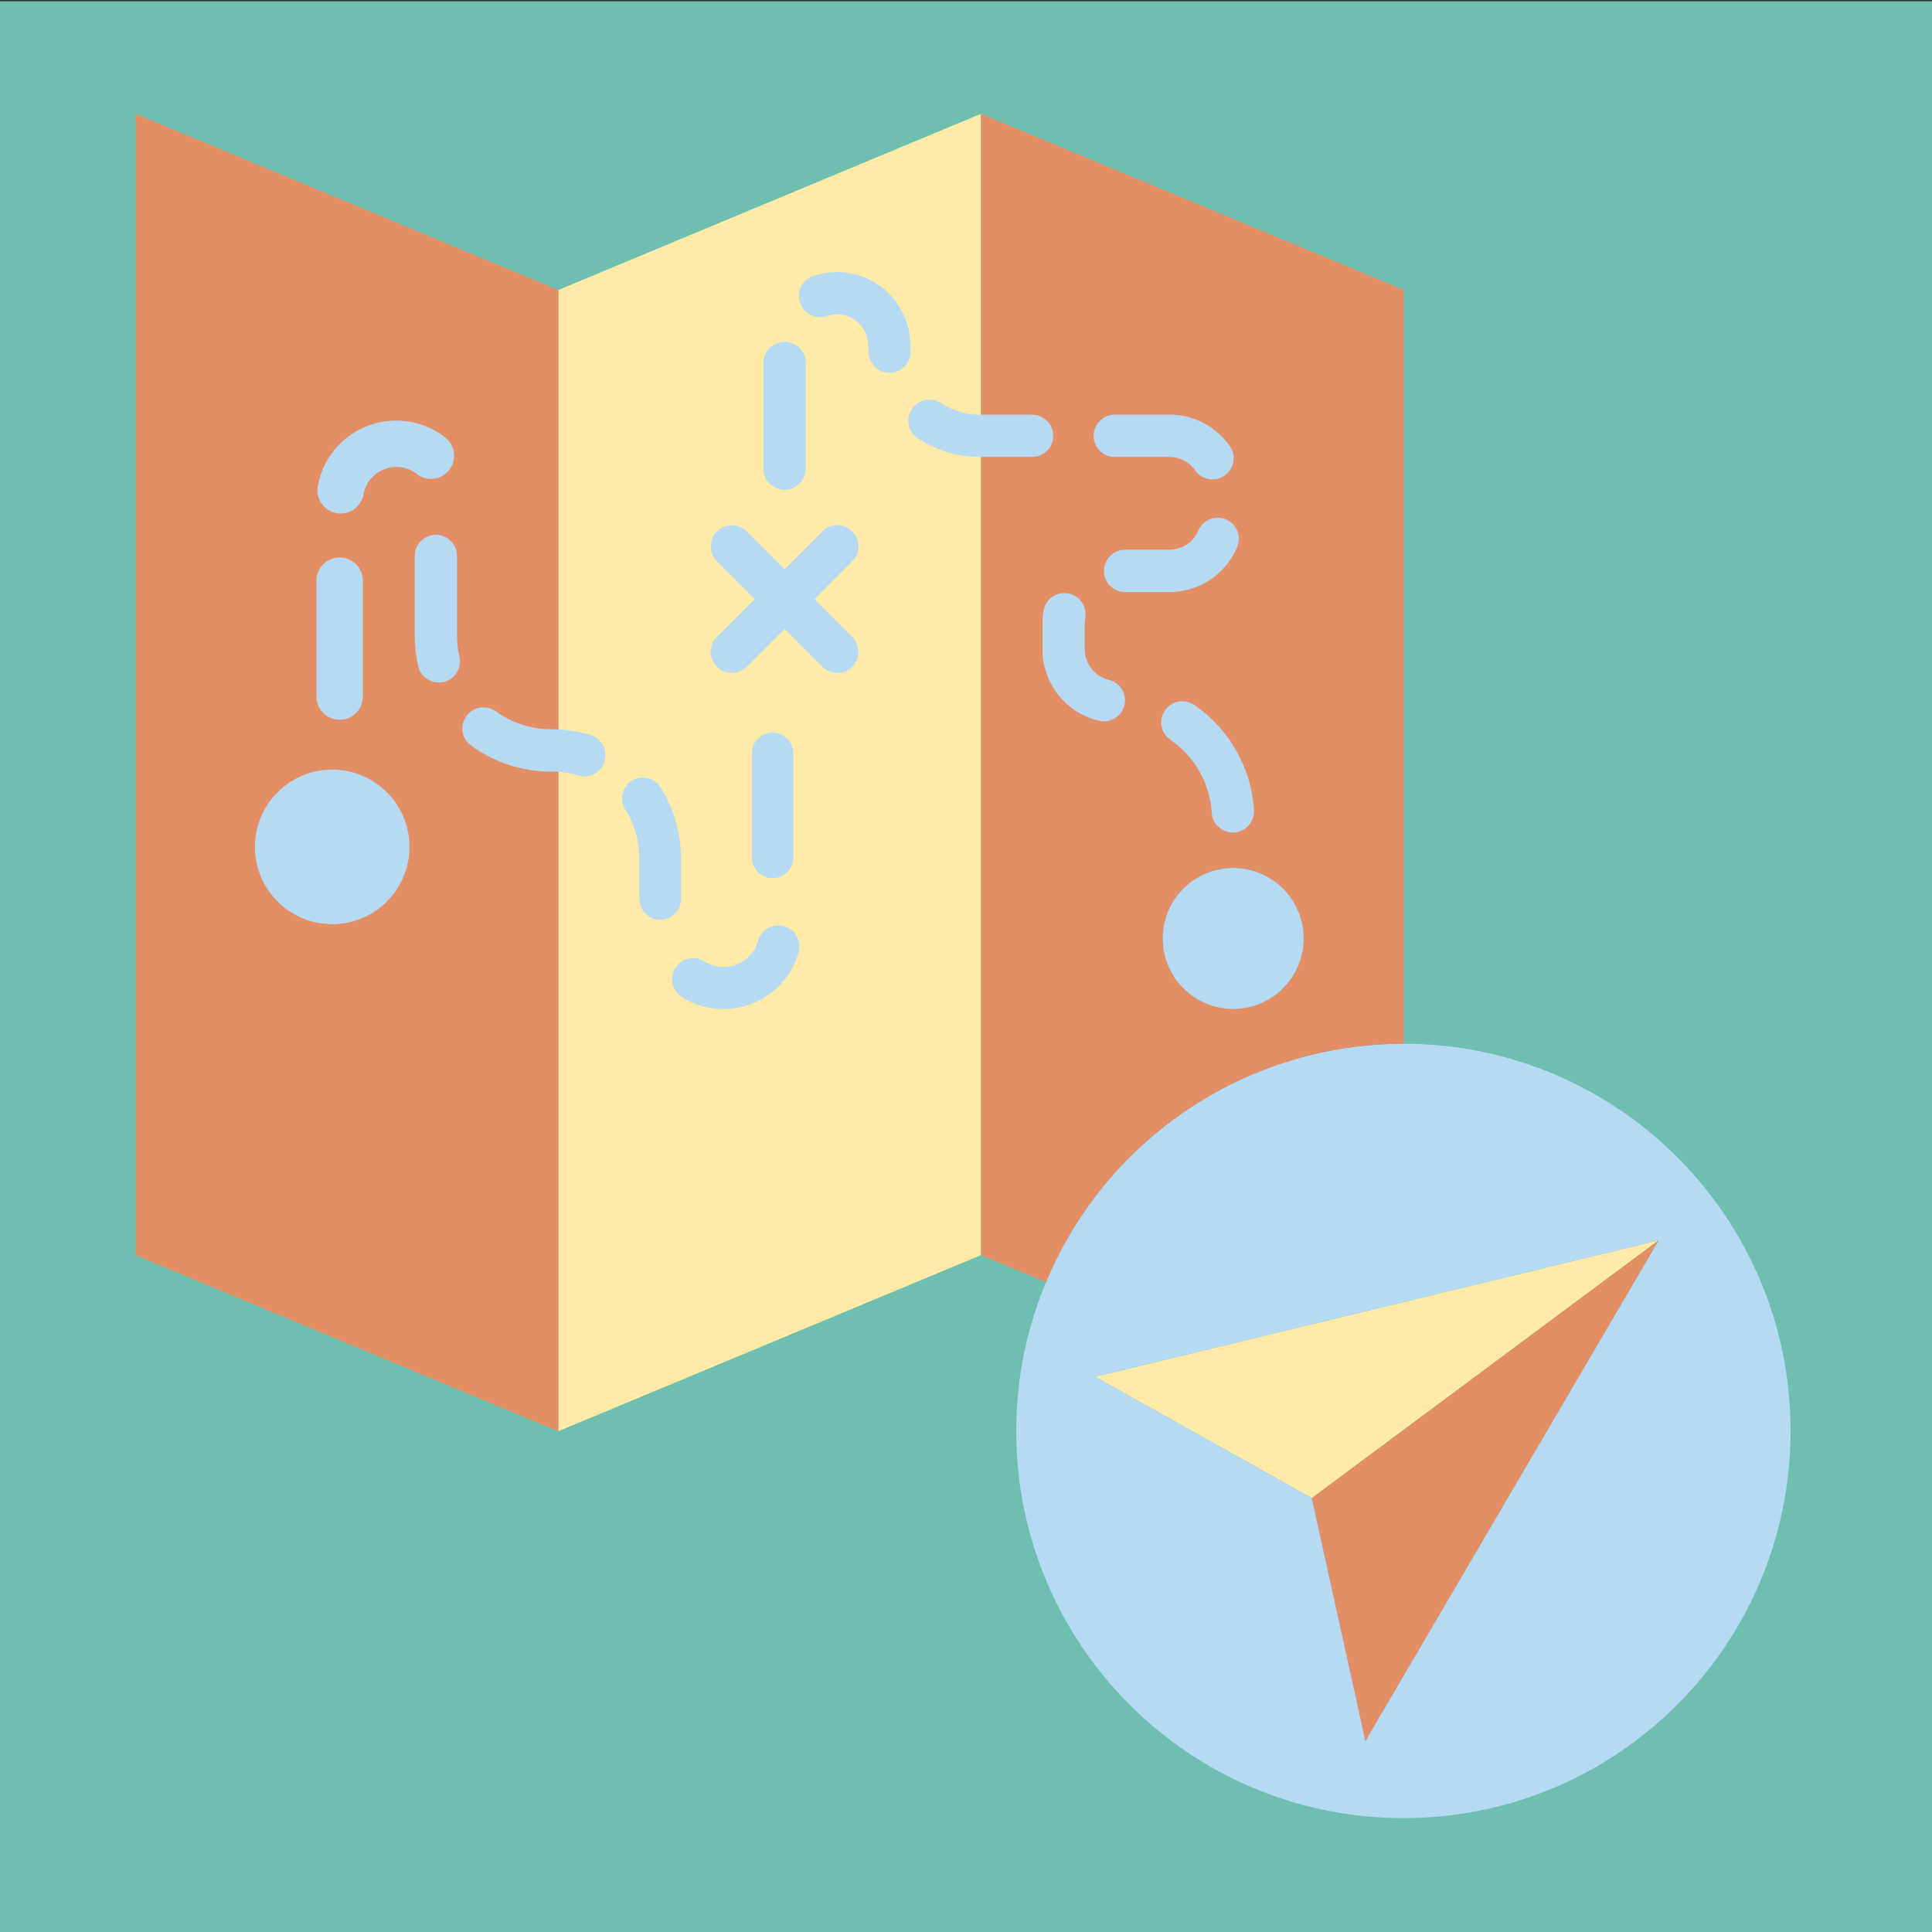 <?xml version="1.0" encoding="utf-8"?>
<!-- Generator: Adobe Illustrator 23.0.0, SVG Export Plug-In . SVG Version: 6.00 Build 0)  -->
<svg version="1.1" id="Calque_1" xmlns="http://www.w3.org/2000/svg" xmlns:xlink="http://www.w3.org/1999/xlink" x="0px" y="0px"
	 viewBox="0 0 200 200" style="enable-background:new 0 0 200 200;" xml:space="preserve">
<rect x="0" y="0" width="200" height="200" fill="#333333" stroke="none"/>
<style type="text/css">
	.st0{fill:#6EBFAF;}
	.st1{fill:#FFEBA7;}
	.st2{fill:#B7DAF4;}
	.st3{fill:#E48E66;}
</style>
<rect y="0.13" class="st0" width="200" height="200"/>
<g>
	<polygon class="st1" points="171.7,128.4 135.8,155.08 113.36,142.52 	"/>
	<path class="st2" d="M145.31,108.05c22.14,0.02,40.07,17.97,40.05,40.11s-17.97,40.07-40.11,40.05s-40.07-17.97-40.05-40.11
		c0-5.28,1.05-10.5,3.08-15.37C114.51,117.78,129.12,108.05,145.31,108.05z M141.35,180.21l30.35-51.81l-58.34,14.12l22.44,12.57
		L141.35,180.21z"/>
	<polygon class="st1" points="101.55,45.12 101.55,129.93 57.8,148.16 57.8,77.7 57.8,30.02 101.55,11.78 	"/>
	<polygon class="st3" points="171.7,128.4 141.35,180.21 135.8,155.08 	"/>
	<path class="st3" d="M101.55,45.12V11.78l43.76,18.23v78.04c-16.19,0-30.8,9.73-37.03,24.68l-6.72-2.8V45.12z M134.95,97.15
		c0-4.03-3.27-7.29-7.29-7.29c-4.03,0-7.29,3.27-7.29,7.29s3.27,7.29,7.29,7.29l0,0C131.68,104.45,134.95,101.18,134.95,97.15
		L134.95,97.15z"/>
	<circle class="st2" cx="127.66" cy="97.15" r="7.29"/>
	<path class="st3" d="M57.8,77.7v70.47l-43.76-18.23V11.78L57.8,30.02V77.7z M41.75,87.96c0-4.03-3.27-7.29-7.29-7.29
		s-7.29,3.27-7.29,7.29c0,4.03,3.27,7.29,7.29,7.29C38.48,95.25,41.75,91.99,41.75,87.96C41.75,87.96,41.75,87.96,41.75,87.96z"/>
	<circle class="st2" cx="34.39" cy="87.67" r="8"/>
	<path class="st2" d="M88.23,55c-0.85-0.85-2.24-0.85-3.09,0c0,0,0,0,0,0l-3.92,3.92L77.29,55c-0.87-0.84-2.25-0.82-3.09,0.04
		c-0.83,0.85-0.83,2.2,0,3.05l3.92,3.92l-3.92,3.92c-0.85,0.85-0.85,2.24,0,3.09c0.85,0.85,2.24,0.85,3.09,0l3.92-3.92l3.92,3.92
		c0.85,0.85,2.24,0.85,3.09,0c0.85-0.85,0.85-2.24,0-3.09l-3.92-3.92l3.92-3.92C89.09,57.24,89.09,55.85,88.23,55z"/>
	<path class="st2" d="M70.5,93.06V88.9c0-2.63-0.74-5.2-2.14-7.42c-0.64-1-1.97-1.29-2.98-0.65c-0.99,0.64-1.29,1.95-0.67,2.95
		c0.97,1.53,1.48,3.31,1.48,5.12v4.16c0,1.19,0.96,2.15,2.15,2.15S70.5,94.25,70.5,93.06z"/>
	<path class="st2" d="M81.17,95.88c-1.16-0.33-2.37,0.35-2.7,1.51c0,0,0,0,0,0c-0.56,1.98-2.62,3.13-4.6,2.56
		c-0.33-0.09-0.65-0.23-0.94-0.42c-1.02-0.65-2.37-0.35-3.02,0.67s-0.35,2.37,0.67,3.02c0.01,0.01,0.02,0.01,0.03,0.02
		c3.8,2.36,8.8,1.19,11.16-2.61c0.4-0.64,0.7-1.33,0.91-2.06C83,97.42,82.33,96.21,81.17,95.88z"/>
	<path class="st2" d="M61.11,76.08c-1.03-0.31-2.08-0.5-3.15-0.56c-0.29-0.02-0.58-0.03-0.91-0.03c-2.05,0.01-4.04-0.64-5.7-1.84
		c-0.97-0.72-2.34-0.51-3.06,0.47c-0.72,0.97-0.51,2.34,0.47,3.06c0.01,0.01,0.02,0.01,0.03,0.02c2.4,1.74,5.3,2.68,8.27,2.67
		c0.22,0,0.41,0.01,0.61,0.02c0.74,0.05,1.48,0.18,2.19,0.39c1.16,0.35,2.38-0.31,2.72-1.47C62.92,77.64,62.26,76.42,61.11,76.08
		L61.11,76.08z"/>
	<path class="st2" d="M35.16,57.71c-1.33,0-2.4,1.07-2.4,2.4v12c0,1.33,1.07,2.4,2.4,2.4c1.33,0,2.4-1.07,2.4-2.4v-12
		C37.56,58.79,36.49,57.71,35.16,57.71z"/>
	<path class="st2" d="M46.5,48.65c0.82-1.05,0.63-2.55-0.42-3.37c0,0,0,0,0,0c-3.6-2.8-8.78-2.15-11.58,1.45
		c-0.82,1.05-1.37,2.28-1.6,3.58c-0.25,1.3,0.61,2.56,1.91,2.81c1.3,0.25,2.56-0.61,2.81-1.91c0-0.01,0-0.02,0.01-0.04
		c0.3-1.64,1.73-2.83,3.4-2.83c0.77,0,1.51,0.25,2.11,0.72C44.17,49.88,45.68,49.7,46.5,48.65C46.5,48.65,46.5,48.65,46.5,48.65z"/>
	<path class="st2" d="M47.31,65.75v-8.2c0-1.21-0.98-2.19-2.19-2.19c-1.21,0-2.19,0.98-2.19,2.19v8.2c0,1.08,0.12,2.15,0.36,3.21
		c0.27,1.18,1.45,1.91,2.63,1.64s1.91-1.45,1.64-2.63C47.39,67.24,47.31,66.49,47.31,65.75z"/>
	<path class="st2" d="M79.98,75.84c-1.19,0-2.15,0.96-2.15,2.15v10.77c0,1.19,0.96,2.15,2.15,2.15s2.15-0.96,2.15-2.15V77.99
		C82.13,76.8,81.17,75.84,79.98,75.84z"/>
	<path class="st2" d="M81.22,50.71c1.21,0,2.19-0.98,2.19-2.19V37.58c0-1.21-0.98-2.19-2.19-2.19s-2.19,0.98-2.19,2.19v10.94
		C79.03,49.73,80.01,50.71,81.22,50.71z"/>
	<path class="st2" d="M126.91,53.76c-1.11-0.47-2.4,0.05-2.87,1.17c0,0,0,0,0,0c-0.5,1.2-1.68,1.98-2.99,1.98h-4.58
		c-1.21,0-2.19,0.98-2.19,2.19c0,1.21,0.98,2.19,2.19,2.19h4.58c3.06,0,5.83-1.83,7.02-4.66C128.54,55.52,128.02,54.23,126.91,53.76
		C126.91,53.76,126.91,53.76,126.91,53.76z"/>
	<path class="st2" d="M115.39,47.3h5.67c1.07,0,2.07,0.53,2.68,1.41c0.7,0.98,2.07,1.21,3.05,0.51c0.95-0.68,1.2-2,0.56-2.98
		c-1.42-2.08-3.77-3.32-6.29-3.32h-5.66c-1.21,0-2.19,0.98-2.19,2.19C113.2,46.32,114.18,47.3,115.39,47.3L115.39,47.3z"/>
	<path class="st2" d="M94.27,36.26c-0.01-0.16-0.02-0.32-0.02-0.48c0-4.21-3.42-7.62-7.62-7.61c-0.83,0-1.66,0.14-2.45,0.41
		c-1.14,0.39-1.75,1.63-1.36,2.78c0.39,1.14,1.63,1.75,2.78,1.36c1.69-0.58,3.54,0.33,4.11,2.02c0.11,0.34,0.17,0.69,0.17,1.04
		c0,0.26,0.01,0.52,0.03,0.77c0.08,1.15,1.03,2.04,2.18,2.04c0.05,0,0.1,0,0.15,0C93.44,38.51,94.35,37.46,94.27,36.26z"/>
	<path class="st2" d="M109.03,45.12c0-1.21-0.98-2.19-2.19-2.19h-5.44c-1.41,0-2.8-0.42-3.97-1.2c-1-0.67-2.36-0.4-3.04,0.6
		S94,44.69,95,45.36c1.89,1.27,4.12,1.95,6.41,1.94h5.44C108.05,47.3,109.03,46.32,109.03,45.12z"/>
	<path class="st2" d="M114.81,70.38c-1.47-0.34-2.51-1.65-2.52-3.16v-2.7c0-0.19,0.02-0.37,0.05-0.56c0.21-1.19-0.59-2.32-1.78-2.53
		c-1.19-0.21-2.32,0.59-2.53,1.78c-0.07,0.43-0.11,0.87-0.11,1.3v2.69c-0.02,3.56,2.45,6.65,5.92,7.43
		c1.18,0.24,2.34-0.52,2.58-1.71C116.65,71.79,115.94,70.66,114.81,70.38L114.81,70.38z"/>
	<path class="st2" d="M129.81,83.85c-0.28-4.37-2.55-8.37-6.15-10.86c-0.99-0.7-2.35-0.46-3.05,0.53c-0.7,0.99-0.46,2.35,0.53,3.05
		c0.01,0.01,0.02,0.01,0.03,0.02c2.5,1.73,4.08,4.5,4.27,7.54c0.07,1.15,1.03,2.05,2.18,2.05c0.05,0,0.09,0,0.14,0
		C128.98,86.09,129.89,85.05,129.81,83.85z"/>
</g>
</svg>

